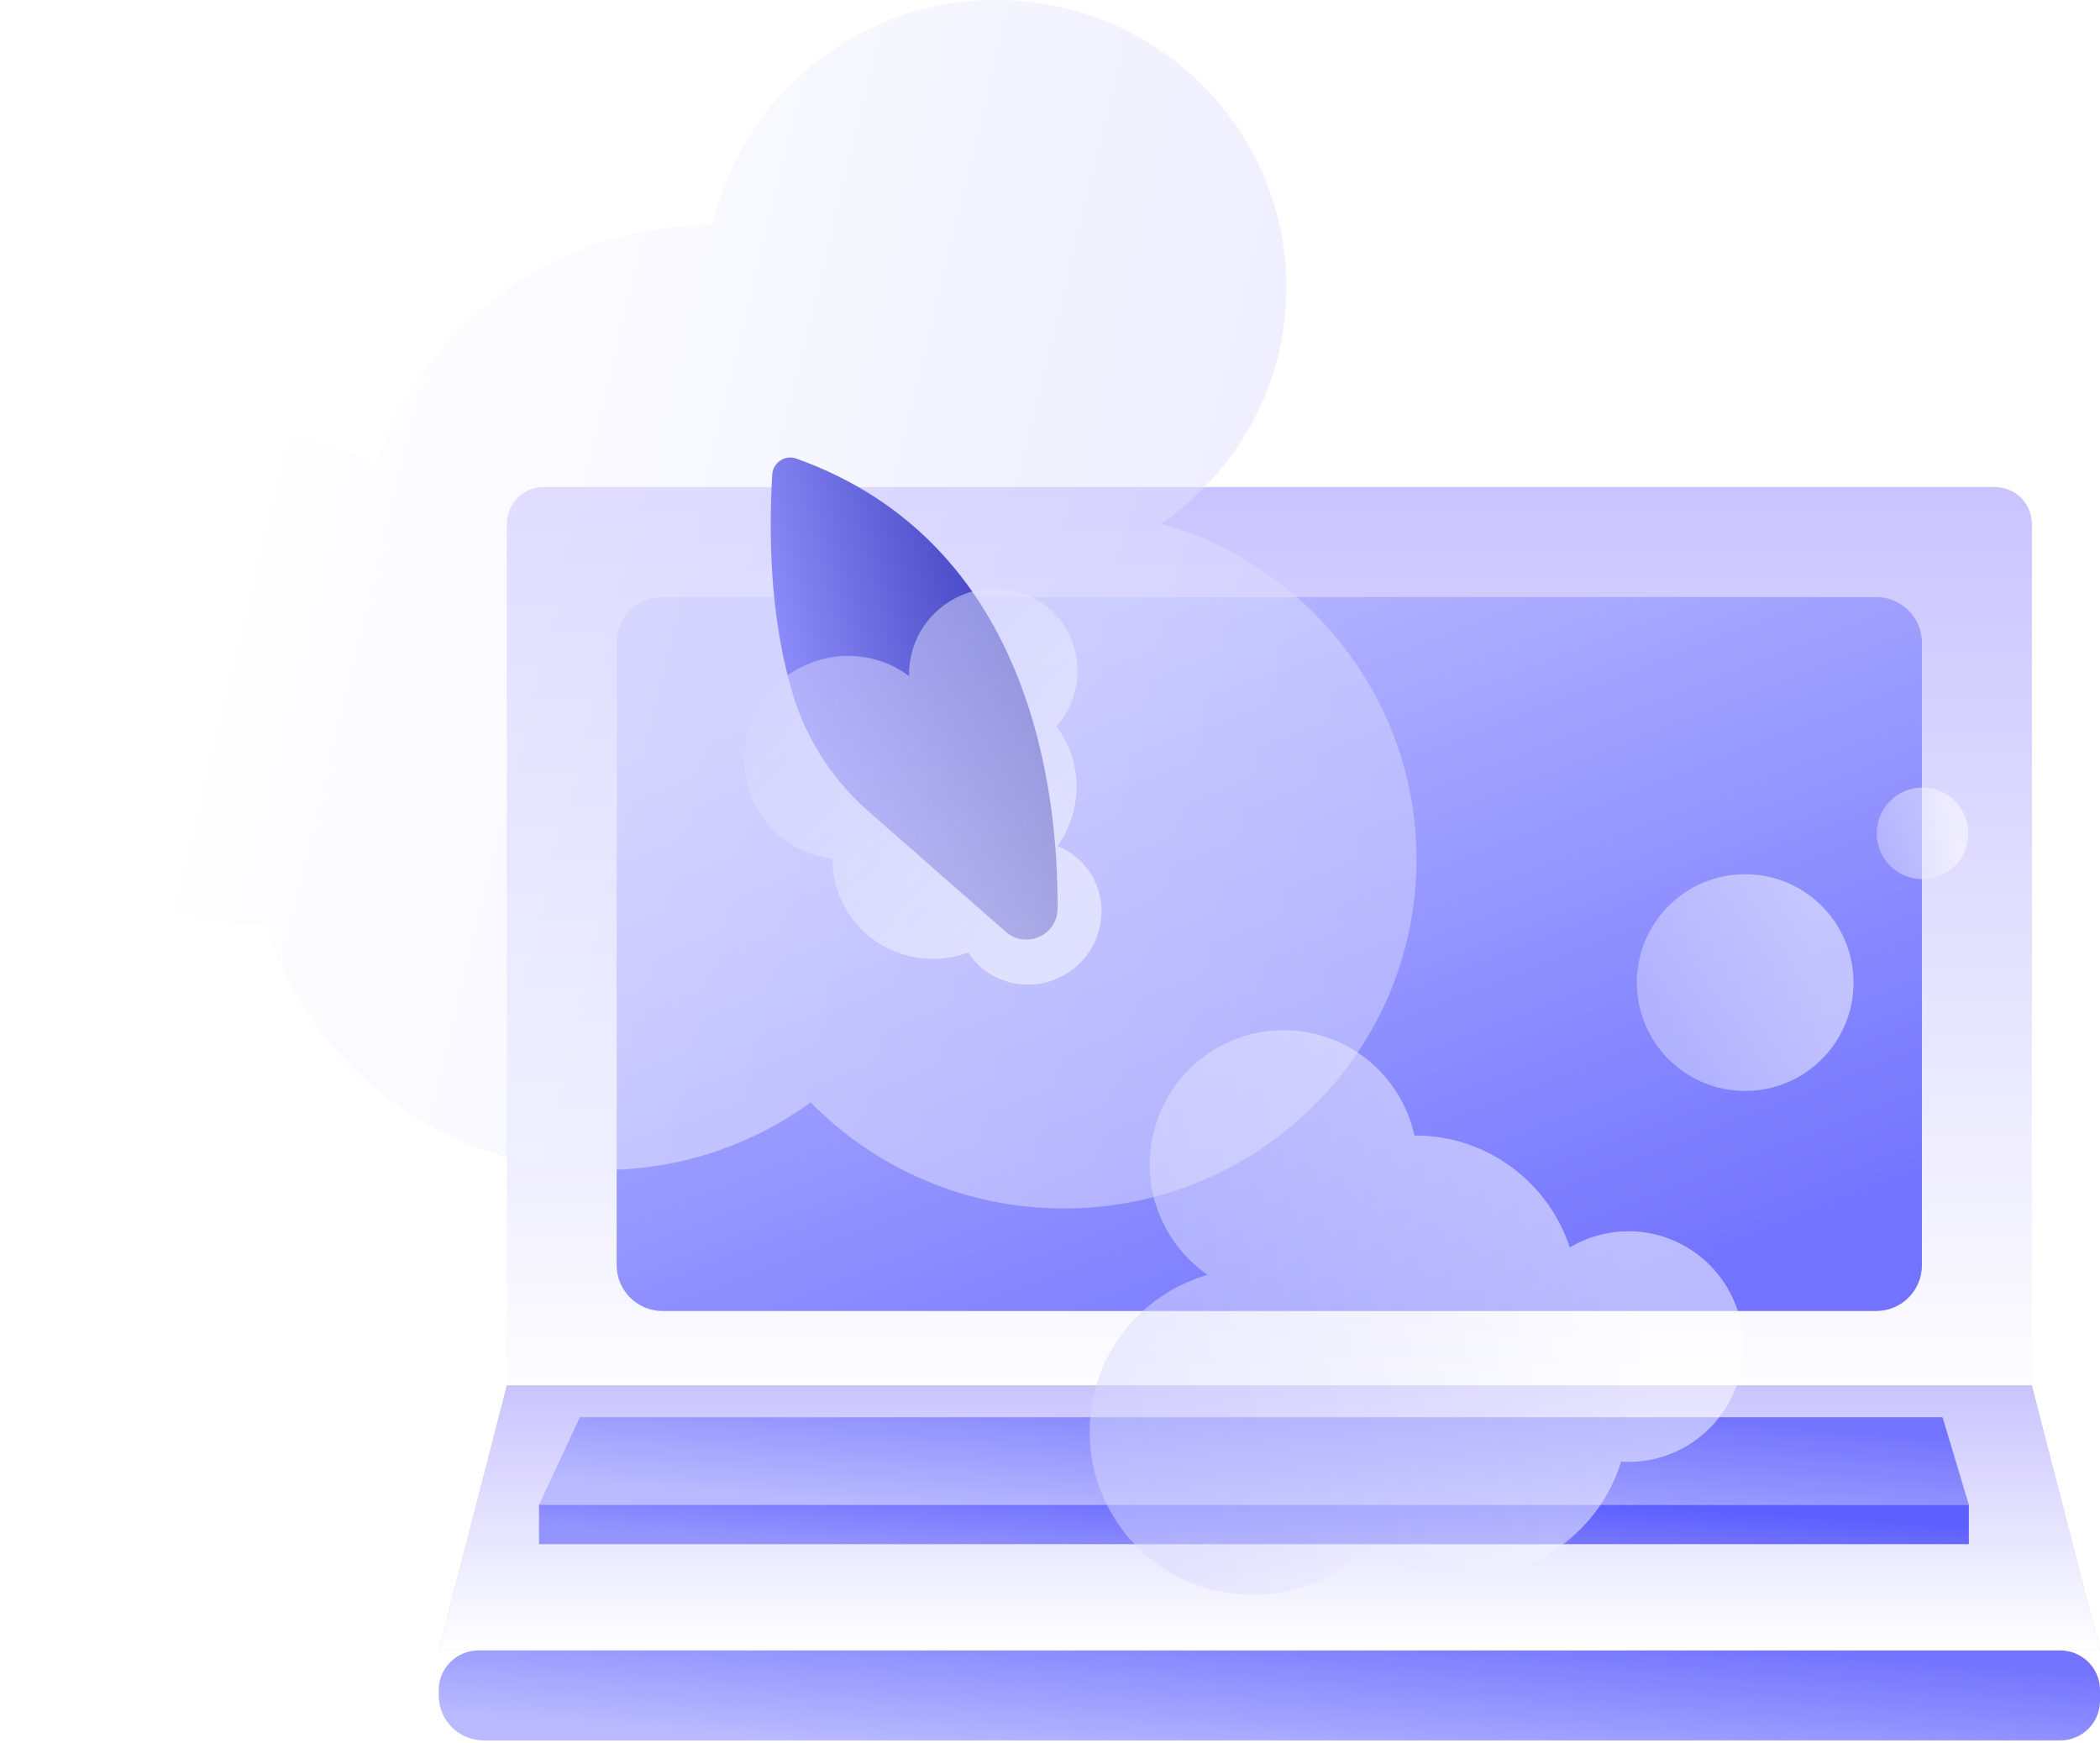 <svg width="212" height="176" viewBox="0 0 212 176" fill="none" xmlns="http://www.w3.org/2000/svg">
<path d="M201.423 49.178H54.86C52.817 49.178 51.161 50.834 51.161 52.877V139.746C51.161 141.789 52.817 143.445 54.86 143.445H201.423C203.466 143.445 205.122 141.789 205.122 139.746V52.877C205.122 50.834 203.466 49.178 201.423 49.178Z" fill="url(#paint0_linear_217_2574)"/>
<path d="M212 166.617H44.29L51.16 139.905H205.13L212 166.617Z" fill="#CCCCCC"/>
<path d="M212 166.617H44.29L51.16 139.905H205.13L212 166.617Z" fill="url(#paint1_linear_217_2574)"/>
<path d="M194.024 127.728V64.899C194.024 62.346 191.955 60.276 189.401 60.276L66.878 60.276C64.325 60.276 62.255 62.346 62.255 64.899V127.728C62.255 130.281 64.325 132.351 66.878 132.351H189.401C191.955 132.351 194.024 130.281 194.024 127.728Z" fill="url(#paint2_linear_217_2574)"/>
<g filter="url(#filter0_b_217_2574)">
<path d="M25.178 43.456C29.859 43.456 34.228 44.741 37.972 46.935C42.669 32.905 56.022 22.76 71.772 22.76C71.838 22.76 71.887 22.76 71.953 22.76C74.843 9.737 86.537 -0.001 100.562 -0.001C116.74 -0.001 129.862 12.989 129.862 29.003C129.862 38.904 124.837 47.635 117.2 52.87C132.096 57.08 143.001 70.656 143.001 86.751C143.001 106.228 127.054 121.999 107.395 121.999C97.376 121.999 88.311 117.885 81.84 111.285C75.944 115.577 68.668 118.113 60.785 118.113C44.755 118.113 31.206 107.626 26.738 93.206C26.213 93.238 25.704 93.287 25.178 93.287C11.268 93.287 0.001 82.134 0.001 68.363C0.001 54.593 11.268 43.44 25.178 43.44V43.456Z" fill="url(#paint3_linear_217_2574)" fill-opacity="0.5"/>
</g>
<path d="M77.956 47.92C77.524 55.649 77.995 63.026 79.948 69.795C81.305 74.48 83.986 78.681 87.654 81.893L101.536 94.069C103.564 95.845 106.744 94.426 106.761 91.739C106.843 79.734 104.043 54.755 80.384 46.291C79.236 45.882 78.026 46.705 77.956 47.92Z" fill="url(#paint4_linear_217_2574)"/>
<path d="M44.29 170.62C44.29 168.41 46.081 166.62 48.29 166.62H208C210.209 166.62 212 168.41 212 170.62V171.7C212 173.909 210.209 175.7 208 175.7H48.83C46.324 175.7 44.29 173.665 44.29 171.16V170.62Z" fill="url(#paint5_linear_217_2574)"/>
<path d="M58.539 143.077L54.415 151.916H198.76L196.106 143.077H58.539Z" fill="url(#paint6_linear_217_2574)"/>
<path d="M198.76 151.913H54.415V155.889H198.76V151.913Z" fill="url(#paint7_linear_217_2574)"/>
<g filter="url(#filter1_b_217_2574)">
<path d="M176.178 110.133C182.219 110.133 187.116 105.236 187.116 99.195C187.116 93.154 182.219 88.256 176.178 88.256C170.137 88.256 165.239 93.154 165.239 99.195C165.239 105.236 170.137 110.133 176.178 110.133Z" fill="url(#paint8_linear_217_2574)" fill-opacity="0.5"/>
</g>
<g filter="url(#filter2_b_217_2574)">
<path d="M194.08 88.754C196.634 88.754 198.703 86.684 198.703 84.131C198.703 81.577 196.634 79.508 194.08 79.508C191.527 79.508 189.457 81.577 189.457 84.131C189.457 86.684 191.527 88.754 194.08 88.754Z" fill="url(#paint9_linear_217_2574)" fill-opacity="0.5"/>
</g>
<g filter="url(#filter3_b_217_2574)">
<path d="M164.381 124.303C162.22 124.303 160.204 124.903 158.476 125.928C156.308 119.373 150.145 114.633 142.876 114.633C142.846 114.633 142.823 114.633 142.793 114.633C141.458 108.549 136.061 103.999 129.588 103.999C122.122 103.999 116.065 110.068 116.065 117.55C116.065 122.176 118.385 126.255 121.909 128.701C115.034 130.668 110.001 137.011 110.001 144.531C110.001 153.63 117.361 160.999 126.435 160.999C131.059 160.999 135.243 159.077 138.229 155.993C140.951 157.998 144.309 159.183 147.947 159.183C155.345 159.183 161.599 154.284 163.661 147.546C163.903 147.561 164.138 147.584 164.381 147.584C170.801 147.584 176.001 142.373 176.001 135.939C176.001 129.506 170.801 124.295 164.381 124.295V124.303Z" fill="url(#paint10_linear_217_2574)" fill-opacity="0.5"/>
</g>
<g filter="url(#filter4_b_217_2574)">
<path d="M109.786 87.74C108.983 86.665 107.93 85.888 106.769 85.415C109.281 81.859 109.39 77 106.689 73.382C106.678 73.367 106.669 73.355 106.658 73.34C109.241 70.377 109.539 65.972 107.133 62.749C104.359 59.032 99.036 58.31 95.249 61.137C92.908 62.885 91.706 65.581 91.778 68.259C88.227 65.58 83.147 65.471 79.341 68.312C74.735 71.75 73.741 78.198 77.113 82.714C78.831 85.016 81.359 86.373 84.029 86.695C84.025 88.807 84.674 90.926 86.026 92.737C88.775 96.42 93.578 97.683 97.755 96.163C97.837 96.29 97.913 96.415 98.003 96.536C100.389 99.732 104.958 100.352 108.215 97.921C111.471 95.491 112.176 90.933 109.79 87.737L109.786 87.74Z" fill="url(#paint11_linear_217_2574)" fill-opacity="0.5"/>
</g>
<defs>
<filter id="filter0_b_217_2574" x="-3.999" y="-4.001" width="151" height="130" filterUnits="userSpaceOnUse" color-interpolation-filters="sRGB">
<feFlood flood-opacity="0" result="BackgroundImageFix"/>
<feGaussianBlur in="BackgroundImageFix" stdDeviation="2"/>
<feComposite in2="SourceAlpha" operator="in" result="effect1_backgroundBlur_217_2574"/>
<feBlend mode="normal" in="SourceGraphic" in2="effect1_backgroundBlur_217_2574" result="shape"/>
</filter>
<filter id="filter1_b_217_2574" x="161.239" y="84.256" width="29.877" height="29.877" filterUnits="userSpaceOnUse" color-interpolation-filters="sRGB">
<feFlood flood-opacity="0" result="BackgroundImageFix"/>
<feGaussianBlur in="BackgroundImageFix" stdDeviation="2"/>
<feComposite in2="SourceAlpha" operator="in" result="effect1_backgroundBlur_217_2574"/>
<feBlend mode="normal" in="SourceGraphic" in2="effect1_backgroundBlur_217_2574" result="shape"/>
</filter>
<filter id="filter2_b_217_2574" x="185.457" y="75.508" width="17.246" height="17.246" filterUnits="userSpaceOnUse" color-interpolation-filters="sRGB">
<feFlood flood-opacity="0" result="BackgroundImageFix"/>
<feGaussianBlur in="BackgroundImageFix" stdDeviation="2"/>
<feComposite in2="SourceAlpha" operator="in" result="effect1_backgroundBlur_217_2574"/>
<feBlend mode="normal" in="SourceGraphic" in2="effect1_backgroundBlur_217_2574" result="shape"/>
</filter>
<filter id="filter3_b_217_2574" x="106.001" y="99.999" width="74" height="65" filterUnits="userSpaceOnUse" color-interpolation-filters="sRGB">
<feFlood flood-opacity="0" result="BackgroundImageFix"/>
<feGaussianBlur in="BackgroundImageFix" stdDeviation="2"/>
<feComposite in2="SourceAlpha" operator="in" result="effect1_backgroundBlur_217_2574"/>
<feBlend mode="normal" in="SourceGraphic" in2="effect1_backgroundBlur_217_2574" result="shape"/>
</filter>
<filter id="filter4_b_217_2574" x="71.114" y="55.412" width="44.09" height="47.994" filterUnits="userSpaceOnUse" color-interpolation-filters="sRGB">
<feFlood flood-opacity="0" result="BackgroundImageFix"/>
<feGaussianBlur in="BackgroundImageFix" stdDeviation="2"/>
<feComposite in2="SourceAlpha" operator="in" result="effect1_backgroundBlur_217_2574"/>
<feBlend mode="normal" in="SourceGraphic" in2="effect1_backgroundBlur_217_2574" result="shape"/>
</filter>
<linearGradient id="paint0_linear_217_2574" x1="128.141" y1="49.178" x2="128.141" y2="143.445" gradientUnits="userSpaceOnUse">
<stop stop-color="#494949"/>
<stop offset="0" stop-color="#C9C4FF"/>
<stop offset="1" stop-color="white"/>
</linearGradient>
<linearGradient id="paint1_linear_217_2574" x1="128.145" y1="139.905" x2="128.145" y2="166.617" gradientUnits="userSpaceOnUse">
<stop stop-color="#494949"/>
<stop offset="0" stop-color="#C9C4FF"/>
<stop offset="1" stop-color="white"/>
</linearGradient>
<linearGradient id="paint2_linear_217_2574" x1="171.079" y1="130.345" x2="138.418" y2="46.887" gradientUnits="userSpaceOnUse">
<stop stop-color="#7273FF"/>
<stop offset="1" stop-color="#B8B9FF"/>
</linearGradient>
<linearGradient id="paint3_linear_217_2574" x1="36.932" y1="11.449" x2="154.241" y2="39.884" gradientUnits="userSpaceOnUse">
<stop stop-color="white"/>
<stop offset="1" stop-color="#D7D7FF"/>
</linearGradient>
<linearGradient id="paint4_linear_217_2574" x1="106.306" y1="70.612" x2="78.858" y2="77.319" gradientUnits="userSpaceOnUse">
<stop stop-color="#3A3BBA"/>
<stop offset="1" stop-color="#9494FF"/>
</linearGradient>
<linearGradient id="paint5_linear_217_2574" x1="207.332" y1="168.201" x2="206.057" y2="185.05" gradientUnits="userSpaceOnUse">
<stop stop-color="#7273FF"/>
<stop offset="1" stop-color="#B8B9FF"/>
</linearGradient>
<linearGradient id="paint6_linear_217_2574" x1="194.742" y1="144.616" x2="193.34" y2="160.993" gradientUnits="userSpaceOnUse">
<stop stop-color="#7273FF"/>
<stop offset="1" stop-color="#B8B9FF"/>
</linearGradient>
<linearGradient id="paint7_linear_217_2574" x1="196.143" y1="153.904" x2="195.507" y2="163.467" gradientUnits="userSpaceOnUse">
<stop stop-color="#5E5FFF"/>
<stop offset="1" stop-color="#9494FF"/>
</linearGradient>
<linearGradient id="paint8_linear_217_2574" x1="181.466" y1="90.31" x2="163.245" y2="94.078" gradientUnits="userSpaceOnUse">
<stop stop-color="white"/>
<stop offset="1" stop-color="#D7D7FF"/>
</linearGradient>
<linearGradient id="paint9_linear_217_2574" x1="196.315" y1="80.375" x2="188.614" y2="81.968" gradientUnits="userSpaceOnUse">
<stop stop-color="white"/>
<stop offset="1" stop-color="#D7D7FF"/>
</linearGradient>
<linearGradient id="paint10_linear_217_2574" x1="158.956" y1="109.349" x2="104.741" y2="122.33" gradientUnits="userSpaceOnUse">
<stop stop-color="white"/>
<stop offset="1" stop-color="#D7D7FF"/>
</linearGradient>
<linearGradient id="paint11_linear_217_2574" x1="115.339" y1="79.39" x2="88.789" y2="57.107" gradientUnits="userSpaceOnUse">
<stop stop-color="white"/>
<stop offset="1" stop-color="#D7D7FF"/>
</linearGradient>
</defs>
</svg>
